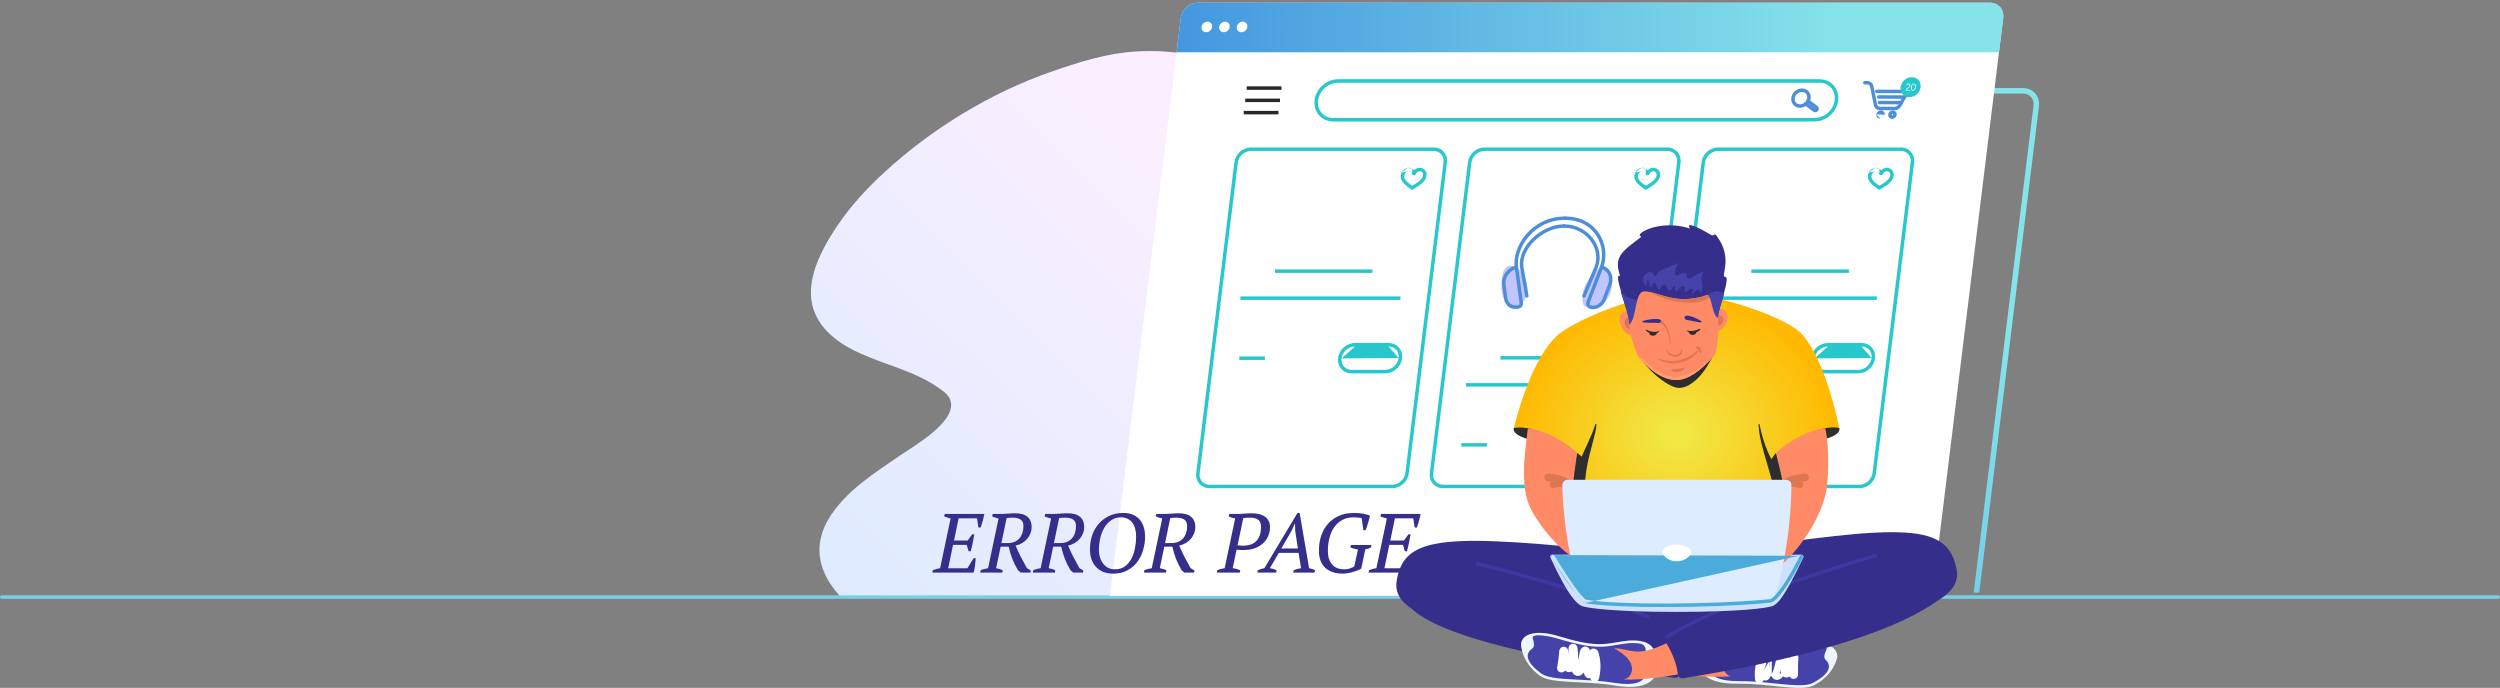 <svg viewBox="0 0 1432 394" fill="none" xmlns="http://www.w3.org/2000/svg">
    <rect x="0" y="0" width="1432" height="394" fill="#808080" stroke="none"/>
    <path
        d="M871.873 159.152C841.992 136.036 804.714 137.155 769.036 138.133C755.212 138.512 740.859 139.88 727.095 137.933C722.066 137.222 716.822 137.163 712.965 133.472C706.625 127.402 711.386 115.258 713.15 108.355C717.773 90.258 723.025 70.731 713.942 53.184C702.607 31.293 672.591 28.249 650.661 29.492C634.162 30.426 617.933 35.614 602.435 40.987C567.245 53.184 533.686 73.736 506.307 98.931C496.481 107.973 487.317 117.908 479.839 128.98C465.953 149.534 454.574 174.709 477.956 193.639C484.166 198.666 491.294 201.959 498.637 204.912C511.902 210.243 525.964 213.915 537.79 222.275C540.593 224.258 543.564 226.246 544.523 229.799C547.767 241.817 523.2 255.598 515.457 260.952C501.33 270.724 486.364 279.989 476.507 294.284C462.039 315.264 472.553 332.328 481.862 342.255H779.953C803.903 328.183 827.174 309.056 846.2 290.341C858.963 277.788 871.808 263.306 880.514 247.6C896.971 217.91 901.473 182.048 871.873 159.152Z"
        fill="url(#paint0_linear)"/>
    <path fill-rule="evenodd" clip-rule="evenodd"
          d="M-8.74228e-08 342C-3.91405e-08 341.448 0.448 341 1 341L1431 341C1431.55 341 1432 341.448 1432 342C1432 342.552 1431.55 343 1431 343L1 343C0.448 343 -1.35705e-07 342.552 -8.74228e-08 342Z"
          fill="#76D1E8"/>
    <g clip-path="url(#clip0)">
        <path
            d="M1165.74 53.476C1164 51.513 1161.52 50.431 1158.76 50.431H704.998C699.452 50.431 694.387 54.936 693.708 60.474L659.447 339.449H662.622L696.837 60.858C697.33 56.846 700.992 53.582 704.998 53.582H1158.76C1160.6 53.582 1162.24 54.287 1163.37 55.565C1164.52 56.859 1165.02 58.603 1164.79 60.474L1130.53 339.449H1133.71L1167.92 60.858C1168.26 58.077 1167.49 55.456 1165.74 53.476Z"
            fill="url(#paint1_linear)"/>
        <path
            d="M1106.78 341.326H635.695L676.359 10.236C676.945 5.452 681.303 1.576 686.083 1.576H1139.84C1144.63 1.576 1148.03 5.452 1147.44 10.236L1106.78 341.326Z"
            fill="white"/>
        <path
            d="M917.662 153.478C921.665 153.521 923.324 158.622 923.36 161.843C923.407 165.696 922.238 169.652 919.639 172.495C917.043 175.342 912.921 176.891 909.19 175.934C908.498 175.755 907.803 175.481 907.326 174.951C906.756 174.316 906.594 173.425 906.515 172.578C906.147 168.695 907.084 164.703 909.144 161.389C910.73 158.837 914.252 153.442 917.662 153.478ZM859.961 164.034C859.908 167.934 861.162 171.84 863.48 174.974C863.987 175.659 864.586 176.338 865.4 176.59C866.082 176.798 866.821 176.676 867.506 176.47C871.198 175.368 873.929 171.912 874.684 168.139C875.442 164.362 874.403 160.37 872.376 157.093C870.681 154.352 866.632 150.837 863.179 152.862C860.239 154.594 860 161.032 859.961 164.034Z"
            fill="#C2C5FF"/>
        <path
            d="M1139.84 1.576H686.084C681.3 1.576 676.946 5.452 676.36 10.236L673.939 29.941H1145.03L1147.45 10.236C1148.03 5.452 1144.63 1.576 1139.84 1.576ZM690.898 18.471C689.226 18.471 688.037 17.117 688.242 15.446C688.448 13.774 689.967 12.42 691.639 12.42C693.311 12.42 694.5 13.774 694.295 15.446C694.093 17.114 692.57 18.471 690.898 18.471ZM700.986 18.471C699.314 18.471 698.125 17.117 698.331 15.446C698.536 13.774 700.056 12.42 701.728 12.42C703.4 12.42 704.588 13.774 704.383 15.446C704.181 17.114 702.658 18.471 700.986 18.471ZM711.074 18.471C709.402 18.471 708.214 17.117 708.419 15.446C708.624 13.774 710.144 12.42 711.816 12.42C713.488 12.42 714.676 13.774 714.471 15.446C714.269 17.114 712.746 18.471 711.074 18.471Z"
            fill="url(#paint2_linear)"/>
        <path fill-rule="evenodd" clip-rule="evenodd"
              d="M707.049 92.9C707.623 88.23 711.845 84.465 716.53 84.465H821.197C825.98 84.465 829.407 88.381 828.821 93.144L806.953 271.216C806.379 275.886 802.157 279.652 797.471 279.652H692.805C688.021 279.652 684.595 275.735 685.18 270.973C685.18 270.973 685.18 270.973 685.18 270.973L707.049 92.9ZM709.034 93.144C709.034 93.144 709.034 93.144 709.034 93.144L687.165 271.216C686.725 274.802 689.238 277.652 692.805 277.652H797.471C801.135 277.652 804.515 274.651 804.968 270.972L826.836 92.9C827.277 89.314 824.763 86.465 821.197 86.465H716.53C712.866 86.465 709.486 89.466 709.034 93.144Z"
              fill="#27C8CC"/>
        <path fill-rule="evenodd" clip-rule="evenodd" d="M786.158 156.318H730.33V154.318H786.158V156.318Z"
              fill="#27C8CC"/>
        <path fill-rule="evenodd" clip-rule="evenodd" d="M802.173 171.786H710.515V169.786H802.173V171.786Z"
              fill="#27C8CC"/>
        <path fill-rule="evenodd" clip-rule="evenodd" d="M724.533 206.173H709.862V204.173H724.533V206.173Z"
              fill="#27C8CC"/>
        <path fill-rule="evenodd" clip-rule="evenodd"
              d="M768.444 205.295C768.906 201.54 772.356 198.474 776.096 198.474ZM766.459 205.051C767.043 200.306 771.334 196.474 776.096 196.474H795.369C800.228 196.474 803.711 200.453 803.115 205.295L803.115 205.295C802.531 210.04 798.241 213.872 793.478 213.872H774.206C769.346 213.872 765.863 209.893 766.459 205.051L766.459 205.051ZM776.096 198.474H795.369ZM795.369 198.474C799.011 198.474 801.581 201.386 801.13 205.051ZM801.13 205.051C800.668 208.806 797.218 211.872 793.478 211.872H774.206C770.563 211.872 767.993 208.96 768.444 205.295"
              fill="#27C8CC"/>
        <path fill-rule="evenodd" clip-rule="evenodd"
              d="M813.896 96.155C815.442 96.425 816.729 97.621 817.011 98.995C817.41 100.937 816.763 102.618 815.387 104.131C814.053 105.599 811.981 106.974 809.364 108.422C808.881 108.689 808.272 108.514 808.005 108.031C807.738 107.548 807.913 106.939 808.396 106.672C810.984 105.24 812.807 103.995 813.907 102.786C814.966 101.621 815.292 100.566 815.052 99.397L815.052 99.396C814.953 98.914 814.378 98.27 813.551 98.125C812.853 98.003 811.778 98.23 810.732 99.888C810.438 100.355 809.82 100.495 809.353 100.2C808.886 99.906 808.746 99.288 809.041 98.821C810.415 96.642 812.223 95.862 813.896 96.155Z"
              fill="#27C8CC"/>
        <path fill-rule="evenodd" clip-rule="evenodd"
              d="M806.757 98.126C805.828 98.282 804.963 99.001 804.69 99.607L804.69 99.607C804.397 100.256 804.303 100.816 804.347 101.322C804.391 101.828 804.579 102.347 804.95 102.905C805.715 104.058 807.186 105.275 809.42 106.705C809.885 107.003 810.02 107.621 809.722 108.087C809.425 108.552 808.806 108.687 808.341 108.389C806.078 106.94 804.296 105.536 803.284 104.011C802.765 103.231 802.433 102.396 802.355 101.495C802.276 100.593 802.458 99.691 802.867 98.784M806.757 98.126C807.186 98.054 807.578 98.111 807.918 98.312ZM807.918 98.312C808.258 98.512 808.646 98.915 808.954 99.714ZM808.934 96.588C809.746 97.068 810.388 97.876 810.82 98.995C811.019 99.51 810.762 100.089 810.247 100.288C809.731 100.486 809.153 100.23 808.954 99.714M808.934 96.588C808.12 96.109 807.235 96.018 806.426 96.154ZM806.426 96.154C804.88 96.413 803.431 97.533 802.867 98.784Z"
              fill="#27C8CC"/>
        <path fill-rule="evenodd" clip-rule="evenodd"
              d="M840.848 92.9C841.422 88.23 845.643 84.465 850.329 84.465H954.996C959.779 84.465 963.205 88.381 962.62 93.144L940.752 271.216C940.177 275.886 935.956 279.652 931.27 279.652H826.603C821.82 279.652 818.394 275.735 818.979 270.973C818.979 270.973 818.979 270.973 818.979 270.973L840.848 92.9ZM842.833 93.144C842.833 93.144 842.833 93.144 842.833 93.144L820.964 271.216C820.523 274.802 823.037 277.652 826.603 277.652H931.27C934.934 277.652 938.314 274.651 938.766 270.972L960.635 92.9C961.076 89.314 958.562 86.465 954.996 86.465H850.329C846.665 86.465 843.285 89.466 842.833 93.144Z"
              fill="#27C8CC"/>
        <path fill-rule="evenodd" clip-rule="evenodd" d="M915.288 205.971H859.457V203.971H915.288V205.971Z"
              fill="#27C8CC"/>
        <path fill-rule="evenodd" clip-rule="evenodd" d="M931.304 221.439H839.646V219.439H931.304V221.439Z"
              fill="#27C8CC"/>
        <path fill-rule="evenodd" clip-rule="evenodd" d="M851.71 255.825H837.039V253.825H851.71V255.825Z"
              fill="#27C8CC"/>
        <path fill-rule="evenodd" clip-rule="evenodd"
              d="M895.622 254.947C896.084 251.192 899.534 248.126 903.274 248.126ZM893.637 254.703C894.221 249.958 898.511 246.126 903.274 246.126H922.546C927.406 246.126 930.889 250.106 930.293 254.947C929.712 259.693 925.421 263.525 920.656 263.525H901.383C896.524 263.525 893.041 259.545 893.637 254.703L893.637 254.703ZM903.274 248.126H922.546ZM922.546 248.126C926.189 248.126 928.759 251.038 928.308 254.703ZM895.622 254.948C895.171 258.613 897.741 261.525 901.383 261.525H920.656C924.399 261.525 927.849 258.458 928.308 254.704L928.308 254.703"
              fill="#27C8CC"/>
        <path fill-rule="evenodd" clip-rule="evenodd"
              d="M947.695 96.155C949.24 96.425 950.528 97.62 950.81 98.994C951.209 100.937 950.562 102.618 949.186 104.131C947.851 105.599 945.78 106.974 943.163 108.422C942.68 108.689 942.071 108.514 941.804 108.031C941.537 107.548 941.712 106.939 942.195 106.672C944.783 105.24 946.606 103.995 947.706 102.786C948.765 101.621 949.091 100.566 948.851 99.397L948.851 99.396C948.752 98.914 948.177 98.27 947.35 98.125C946.652 98.003 945.577 98.23 944.531 99.888C944.236 100.355 943.619 100.495 943.152 100.2C942.685 99.906 942.545 99.288 942.84 98.821C944.214 96.642 946.021 95.862 947.695 96.155Z"
              fill="#27C8CC"/>
        <path fill-rule="evenodd" clip-rule="evenodd"
              d="M940.556 98.126C939.627 98.282 938.762 99.001 938.489 99.607L938.489 99.607C938.196 100.256 938.102 100.816 938.146 101.322C938.19 101.828 938.378 102.347 938.749 102.905C939.514 104.058 940.985 105.275 943.219 106.705C943.684 107.003 943.819 107.621 943.521 108.087C943.223 108.552 942.605 108.687 942.14 108.389C939.877 106.94 938.095 105.536 937.083 104.011C936.564 103.231 936.232 102.396 936.154 101.495C936.075 100.593 936.257 99.691 936.666 98.784M940.556 98.126C940.984 98.054 941.376 98.111 941.715 98.311ZM941.715 98.311C942.055 98.512 942.442 98.915 942.749 99.714ZM942.731 96.589C943.544 97.068 944.185 97.876 944.616 98.995C944.814 99.511 944.557 100.089 944.042 100.288C943.526 100.486 942.947 100.229 942.749 99.714M942.731 96.589C941.918 96.109 941.033 96.018 940.225 96.154ZM940.225 96.154C938.679 96.413 937.23 97.533 936.666 98.784Z"
              fill="#27C8CC"/>
        <path fill-rule="evenodd" clip-rule="evenodd"
              d="M895.413 124.987C895.413 124.435 895.861 123.987 896.413 123.987C906.072 123.987 912.704 128.38 916.331 134.291C919.931 140.158 920.546 147.482 918.295 153.343C918.096 153.859 917.518 154.116 917.002 153.918C916.487 153.72 916.23 153.141 916.428 152.626C918.45 147.361 917.91 140.687 914.626 135.337C911.37 130.031 905.391 125.987 896.413 125.987C895.861 125.987 895.413 125.54 895.413 124.987Z"
              fill="#4E8DD8"/>
        <path fill-rule="evenodd" clip-rule="evenodd"
              d="M913.361 152.614C917.324 142.272 908.289 130.38 895.872 130.472C895.319 130.476 894.868 130.032 894.864 129.48C894.86 128.927 895.305 128.476 895.857 128.472C909.411 128.372 919.801 141.434 915.223 153.346C915.219 153.356 915.215 153.366 915.21 153.376L908.241 169.891C908.026 170.399 907.44 170.638 906.931 170.423C906.422 170.208 906.184 169.622 906.398 169.113L913.361 152.614Z"
              fill="#4E8DD8"/>
        <path fill-rule="evenodd" clip-rule="evenodd"
              d="M877.817 136.335C882.644 131.711 889.316 128.473 895.863 128.473C896.416 128.473 896.863 128.92 896.863 129.473C896.863 130.025 896.416 130.473 895.863 130.473C889.941 130.473 883.743 133.428 879.201 137.779C874.651 142.137 871.948 147.709 872.649 152.833L875.556 169.329C875.652 169.873 875.289 170.391 874.745 170.487C874.201 170.583 873.682 170.22 873.586 169.676L870.676 153.161C870.674 153.149 870.672 153.137 870.67 153.125C869.84 147.125 873.003 140.947 877.817 136.335Z"
              fill="#4E8DD8"/>
        <path fill-rule="evenodd" clip-rule="evenodd"
              d="M916.427 152.631C916.61 152.152 917.125 151.889 917.62 152.022C922.548 153.342 924.874 158.526 922.997 163.44C922.997 163.44 922.997 163.44 922.997 163.44L919.729 171.997C918.347 175.609 914.377 177.85 910.746 176.876C908.897 176.383 908.09 174.445 908.752 172.719C908.753 172.719 908.752 172.719 908.752 172.719L916.427 152.631ZM917.951 154.245L910.62 173.435C910.329 174.192 910.701 174.794 911.262 174.944L911.263 174.944C913.803 175.625 916.805 174.04 917.86 171.283M917.86 171.283L921.128 162.727C922.513 159.102 921.031 155.554 917.951 154.245"
              fill="#4E8DD8"/>
        <path fill-rule="evenodd" clip-rule="evenodd"
              d="M874.175 134.162C879.161 128.359 886.77 123.987 896.413 123.987C896.965 123.987 897.413 124.435 897.413 124.987C897.413 125.54 896.965 125.987 896.413 125.987C887.419 125.987 880.343 130.052 875.691 135.466C871.014 140.909 868.855 147.63 869.579 152.847C869.655 153.394 869.273 153.899 868.726 153.975C868.178 154.051 867.673 153.669 867.598 153.122C866.778 147.214 869.213 139.936 874.175 134.162Z"
              fill="#4E8DD8"/>
        <path fill-rule="evenodd" clip-rule="evenodd"
              d="M869.145 152.16C869.381 152.319 869.538 152.571 869.576 152.853L872.397 173.512C872.397 173.513 872.397 173.513 872.397 173.514C872.602 174.99 871.553 176.38 870.148 176.735L870.147 176.735C866.013 177.773 862.075 175.353 861.503 171.205L860.413 163.219C859.736 158.244 863.32 153.281 868.341 152.018C868.617 151.949 868.91 152.001 869.145 152.16ZM862.395 162.949C862.395 162.95 862.395 162.949 862.395 162.949L863.484 170.932C863.484 170.932 863.484 170.931 863.484 170.932C863.878 173.787 866.568 175.571 869.658 174.796C870.166 174.667 870.468 174.164 870.416 173.788L870.415 173.785L867.756 154.307C864.23 155.72 861.914 159.414 862.395 162.949Z"
              fill="#4E8DD8"/>
        <path fill-rule="evenodd" clip-rule="evenodd"
              d="M974.646 92.9C975.22 88.23 979.442 84.465 984.127 84.465H1088.79C1093.58 84.465 1097 88.381 1096.42 93.144L1074.55 271.216C1073.98 275.886 1069.75 279.652 1065.07 279.652H960.402C955.617 279.652 952.196 275.734 952.777 270.973L974.646 92.9ZM976.631 93.144C976.631 93.144 976.631 93.144 976.631 93.144L954.763 271.216C954.763 271.216 954.763 271.216 954.763 271.216C954.325 274.803 956.836 277.652 960.402 277.652H1065.07C1068.73 277.652 1072.11 274.651 1072.56 270.973C1072.56 270.973 1072.56 270.973 1072.56 270.973L1094.43 92.9C1094.87 89.314 1092.36 86.465 1088.79 86.465H984.127C980.463 86.465 977.083 89.466 976.631 93.144Z"
              fill="#27C8CC"/>
        <path fill-rule="evenodd" clip-rule="evenodd" d="M1059.02 156.318H1003.19V154.318H1059.02V156.318Z"
              fill="#27C8CC"/>
        <path fill-rule="evenodd" clip-rule="evenodd" d="M1075.03 171.787H983.375V169.787H1075.03V171.787Z"
              fill="#27C8CC"/>
        <path fill-rule="evenodd" clip-rule="evenodd" d="M995.44 206.173H980.77V204.173H995.44V206.173Z"
              fill="#27C8CC"/>
        <path fill-rule="evenodd" clip-rule="evenodd"
              d="M1039.36 205.295C1039.82 201.54 1043.27 198.474 1047.01 198.474ZM1037.37 205.051C1037.95 200.306 1042.24 196.474 1047.01 196.474H1066.28C1071.14 196.474 1074.62 200.453 1074.03 205.295L1074.03 205.295C1073.44 210.04 1069.15 213.872 1064.39 213.872H1045.12C1040.26 213.872 1036.77 209.893 1037.37 205.051L1037.37 205.051ZM1047.01 198.474H1066.28ZM1066.28 198.474C1069.92 198.474 1072.49 201.386 1072.04 205.051ZM1072.04 205.051C1071.58 208.806 1068.13 211.872 1064.39 211.872H1045.12C1041.47 211.872 1038.9 208.96 1039.36 205.295"
              fill="#27C8CC"/>
        <path fill-rule="evenodd" clip-rule="evenodd"
              d="M1081.49 96.155C1083.04 96.425 1084.33 97.62 1084.61 98.994C1085.01 100.937 1084.36 102.618 1082.98 104.131C1081.65 105.599 1079.58 106.974 1076.96 108.422C1076.48 108.689 1075.87 108.514 1075.6 108.031C1075.33 107.548 1075.51 106.939 1075.99 106.672C1078.58 105.24 1080.4 103.995 1081.5 102.786C1082.56 101.621 1082.89 100.566 1082.65 99.397L1082.65 99.396C1082.55 98.914 1081.97 98.27 1081.15 98.125C1080.45 98.003 1079.37 98.23 1078.33 99.888C1078.03 100.355 1077.42 100.495 1076.95 100.2C1076.48 99.906 1076.34 99.288 1076.64 98.821C1078.01 96.642 1079.82 95.862 1081.49 96.155Z"
              fill="#27C8CC"/>
        <path fill-rule="evenodd" clip-rule="evenodd"
              d="M1074.35 98.126C1073.42 98.282 1072.56 99.001 1072.29 99.607L1072.29 99.607C1071.99 100.256 1071.9 100.816 1071.94 101.322C1071.99 101.828 1072.18 102.347 1072.55 102.905C1073.31 104.058 1074.78 105.275 1077.02 106.705C1077.48 107.003 1077.62 107.621 1077.32 108.087C1077.02 108.552 1076.4 108.687 1075.94 108.389C1073.68 106.94 1071.89 105.536 1070.88 104.011C1070.36 103.231 1070.03 102.396 1069.95 101.495C1069.87 100.593 1070.05 99.691 1070.46 98.784M1074.35 98.126C1074.78 98.054 1075.18 98.111 1075.51 98.312ZM1075.51 98.312C1075.86 98.512 1076.24 98.915 1076.55 99.714ZM1076.53 96.588C1077.34 97.068 1077.98 97.876 1078.42 98.995C1078.62 99.51 1078.36 100.089 1077.84 100.288C1077.33 100.486 1076.75 100.23 1076.55 99.714M1076.53 96.588C1075.72 96.109 1074.83 96.018 1074.02 96.154ZM1074.02 96.154C1072.48 96.413 1071.03 97.533 1070.46 98.784Z"
              fill="#27C8CC"/>
        <path fill-rule="evenodd" clip-rule="evenodd"
              d="M1075.02 55.523C1075.02 54.971 1075.47 54.526 1076.03 54.528L1090.88 54.601C1091.43 54.604 1091.88 55.054 1091.87 55.606C1091.87 56.158 1091.42 56.604 1090.87 56.601L1076.02 56.528C1075.46 56.526 1075.02 56.076 1075.02 55.523Z"
              fill="#4E8DD8"/>
        <path fill-rule="evenodd" clip-rule="evenodd"
              d="M1075.56 58.724C1075.56 58.172 1076.01 57.727 1076.56 57.73L1089.09 57.792C1089.64 57.795 1090.09 58.245 1090.08 58.797C1090.08 59.35 1089.63 59.795 1089.08 59.792L1076.55 59.73C1076 59.727 1075.55 59.277 1075.56 58.724Z"
              fill="#4E8DD8"/>
        <path fill-rule="evenodd" clip-rule="evenodd"
              d="M1067.17 47.374C1067.17 46.822 1067.62 46.376 1068.18 46.379L1069.57 46.386C1071.31 46.395 1072.77 47.54 1073.12 49.249L1075.27 59.861C1075.27 59.861 1075.27 59.861 1075.27 59.861C1075.42 60.601 1076.03 61.118 1076.87 61.122L1085.23 61.165C1086.03 61.17 1086.87 60.684 1087.32 59.891L1090.97 53.402L1075.03 53.324C1074.48 53.322 1074.03 52.872 1074.03 52.319C1074.04 51.767 1074.49 51.322 1075.04 51.324L1092.68 51.41C1093.04 51.412 1093.36 51.601 1093.54 51.908C1093.72 52.214 1093.72 52.592 1093.55 52.901L1089.06 60.871C1089.06 60.871 1089.06 60.871 1089.06 60.871C1088.28 62.257 1086.79 63.174 1085.22 63.165L1076.86 63.122C1075.12 63.113 1073.66 61.968 1073.31 60.259L1071.16 49.647C1071.01 48.907 1070.4 48.39 1069.56 48.386L1068.17 48.379C1067.61 48.376 1067.17 47.926 1067.17 47.374Z"
              fill="#4E8DD8"/>
        <path fill-rule="evenodd" clip-rule="evenodd"
              d="M1077.36 65.217C1077.09 65.215 1076.8 65.462 1076.77 65.753L1076.76 65.757C1076.75 65.876 1076.78 65.943 1076.81 65.978C1076.84 66.013 1076.9 66.053 1077.01 66.054L1077.02 66.054C1077.29 66.056 1077.58 65.808 1077.62 65.518L1077.62 65.517C1077.63 65.399 1077.59 65.33 1077.56 65.294C1077.53 65.259 1077.47 65.218 1077.36 65.217M1074.78 65.499C1074.94 64.222 1076.08 63.206 1077.38 63.217L1077.38 63.217C1078.77 63.229 1079.77 64.403 1079.6 65.769M1074.78 65.499C1074.6 66.871 1075.61 68.047 1077 68.054Z"
              fill="#4E8DD8"/>
        <path fill-rule="evenodd" clip-rule="evenodd"
              d="M1084.17 65.254C1083.9 65.252 1083.61 65.499 1083.57 65.79L1083.57 65.794C1083.55 65.914 1083.59 65.981 1083.62 66.014C1083.65 66.047 1083.7 66.09 1083.82 66.091C1084.09 66.093 1084.38 65.845 1084.42 65.555L1084.42 65.551C1084.44 65.43 1084.4 65.364 1084.37 65.331C1084.34 65.297 1084.28 65.255 1084.17 65.254ZM1081.58 65.536C1081.75 64.259 1082.88 63.243 1084.18 63.254C1085.57 63.266 1086.58 64.433 1086.4 65.808C1086.24 67.086 1085.1 68.102 1083.8 68.091C1082.42 68.079 1081.41 66.912 1081.58 65.536Z"
              fill="#4E8DD8"/>
        <path
            d="M1098.07 53.857C1100.52 51.552 1100.86 47.926 1098.82 45.758C1096.78 43.59 1093.14 43.7 1090.69 46.005C1088.24 48.309 1087.9 51.935 1089.94 54.104C1091.98 56.272 1095.62 56.161 1098.07 53.857Z"
            fill="#27C8CC"/>
        <path
            d="M1091.56 51.632C1091.58 51.464 1091.64 51.308 1091.74 51.162C1091.84 51.02 1091.95 50.891 1092.08 50.778C1092.21 50.666 1092.39 50.527 1092.61 50.361C1092.74 50.262 1092.82 50.209 1092.82 50.202C1093.1 49.994 1093.32 49.785 1093.49 49.583C1093.65 49.382 1093.75 49.147 1093.78 48.882C1093.81 48.696 1093.76 48.547 1093.65 48.435C1093.54 48.322 1093.39 48.263 1093.18 48.263C1093 48.263 1092.82 48.309 1092.65 48.402C1092.48 48.494 1092.32 48.63 1092.16 48.812L1091.88 48.541C1092.06 48.329 1092.27 48.167 1092.52 48.047C1092.75 47.928 1093 47.872 1093.24 47.872C1093.58 47.875 1093.84 47.965 1094.02 48.15C1094.2 48.332 1094.27 48.58 1094.23 48.885C1094.19 49.209 1094.06 49.494 1093.84 49.749C1093.63 50.001 1093.34 50.262 1092.98 50.533C1092.89 50.603 1092.85 50.636 1092.85 50.629C1092.59 50.825 1092.39 50.984 1092.26 51.109C1092.13 51.235 1092.05 51.361 1092.04 51.49L1093.95 51.5L1093.9 51.891L1091.54 51.877L1091.56 51.632Z"
            fill="white"/>
        <path
            d="M1095.06 51.725C1094.87 51.546 1094.73 51.301 1094.65 50.986C1094.56 50.672 1094.55 50.321 1094.6 49.927C1094.65 49.537 1094.75 49.182 1094.92 48.871C1095.08 48.56 1095.28 48.315 1095.51 48.143C1095.75 47.968 1095.99 47.882 1096.25 47.885C1096.51 47.885 1096.73 47.974 1096.92 48.15C1097.12 48.325 1097.25 48.57 1097.34 48.885C1097.42 49.199 1097.43 49.55 1097.39 49.944C1097.34 50.334 1097.23 50.689 1097.07 51C1096.91 51.311 1096.71 51.556 1096.47 51.731C1096.24 51.907 1095.99 51.993 1095.74 51.993C1095.48 51.993 1095.25 51.903 1095.06 51.725ZM1096.3 51.407C1096.45 51.268 1096.59 51.069 1096.71 50.814C1096.82 50.559 1096.9 50.268 1096.94 49.941C1096.98 49.613 1096.98 49.325 1096.93 49.07C1096.88 48.815 1096.79 48.62 1096.67 48.477C1096.54 48.335 1096.39 48.266 1096.21 48.266C1096.02 48.266 1095.85 48.335 1095.69 48.474C1095.52 48.613 1095.39 48.808 1095.28 49.063C1095.16 49.315 1095.08 49.606 1095.04 49.934C1095 50.261 1095 50.553 1095.05 50.808C1095.1 51.063 1095.19 51.261 1095.32 51.404C1095.44 51.546 1095.6 51.615 1095.78 51.615C1095.96 51.615 1096.13 51.546 1096.3 51.407Z"
            fill="white"/>
        <path fill-rule="evenodd" clip-rule="evenodd"
              d="M766.474 47.378C760.85 47.378 755.685 51.967 754.992 57.609L754.992 57.609C754.309 63.154 758.217 67.596 763.746 67.596H1039.42C1045.04 67.596 1050.21 63.003 1050.9 57.365C1051.58 51.819 1047.68 47.378 1042.15 47.378H766.474ZM753.006 57.365C753.822 50.732 759.828 45.378 766.474 45.378H1042.15C1048.89 45.378 1053.71 50.887 1052.89 57.609C1052.07 64.238 1046.06 69.596 1039.42 69.596H763.746C756.999 69.596 752.179 64.087 753.006 57.365Z"
              fill="#27C8CC"/>
        <path fill-rule="evenodd" clip-rule="evenodd"
              d="M1029.34 53.811C1027.71 55.345 1027.63 57.593 1028.79 58.831C1029.96 60.069 1032.21 60.124 1033.84 58.59C1035.47 57.056 1035.55 54.808 1034.39 53.57C1033.22 52.332 1030.97 52.276 1029.34 53.811ZM1027.34 60.201C1025.26 57.995 1025.71 54.482 1027.97 52.354C1030.24 50.226 1033.77 49.994 1035.85 52.2C1037.92 54.406 1037.47 57.919 1035.21 60.047C1032.95 62.175 1029.41 62.407 1027.34 60.201Z"
              fill="#4E8DD8"/>
        <path fill-rule="evenodd" clip-rule="evenodd"
              d="M1034.81 57.253C1035.14 56.812 1035.77 56.724 1036.21 57.056L1041.11 60.748C1042.07 61.446 1042.03 62.717 1041.41 63.51L1041.41 63.513C1040.79 64.294 1039.59 64.638 1038.66 63.971L1038.65 63.962L1033.72 60.288C1033.28 59.958 1033.19 59.332 1033.52 58.889C1033.85 58.446 1034.48 58.355 1034.92 58.685L1039.79 62.314C1039.8 62.308 1039.81 62.298 1039.83 62.283L1035.01 58.653C1034.57 58.321 1034.48 57.694 1034.81 57.253ZM1039.93 62.362C1039.93 62.361 1039.93 62.361 1039.93 62.36L1039.93 62.362Z"
              fill="#4E8DD8"/>
        <path fill-rule="evenodd" clip-rule="evenodd" d="M734.031 51.46H714.109V49.46H734.031V51.46Z" fill="#282828"/>
        <path fill-rule="evenodd" clip-rule="evenodd" d="M733.171 58.484H713.246V56.484H733.171V58.484Z"
              fill="#282828"/>
        <path fill-rule="evenodd" clip-rule="evenodd" d="M732.306 65.512H712.385V63.512H732.306V65.512Z"
              fill="#282828"/>
        <path
            d="M976.442 368.336C978.84 364.443 984.64 362.6 995.331 366.002C1005.53 369.25 1009.52 371.749 1031.91 368.528C1044.94 366.651 1052.45 370.23 1052.42 375.963C1052.42 376.883 1050.58 386.453 1039.14 392.49C1031.72 396.409 1013.74 391.438 995.96 391.653C961.193 392.07 976.442 368.336 976.442 368.336Z"
            fill="#EEF6FF"/>
        <path
            d="M1031.6 392.49C1034.67 392.407 1036.91 391.977 1038.44 391.166C1049.71 385.214 1048.43 380.507 1045.87 378.114C1043.32 375.721 1047.05 372.043 1046.25 370.944C1045.67 370.146 1043.05 369.385 1037.49 369.531C1035.8 369.574 1034 369.736 1032.12 370.004C1025.91 370.898 1020.88 371.384 1016.73 371.494C1007.91 371.725 1003.43 370.242 997.751 368.362C996.838 368.061 995.887 367.747 994.878 367.422C991.09 366.217 987.782 365.641 985.048 365.714C978.856 365.876 981.849 374.585 979.81 382.315C978.509 387.25 985.18 390.282 995.944 390.153C1003.12 390.067 1010.38 390.822 1016.79 391.484C1022.29 392.06 1027.49 392.599 1031.6 392.49C1031.6 392.49 1031.6 392.49 1031.6 392.49Z"
            fill="#4543AA"/>
        <path
            d="M951.194 359.227C961.435 365.711 986.402 370.19 998.861 371.166C1001.17 371.349 988.71 373.076 987.445 380.547C986.515 386.046 991.286 387.462 991.286 387.462C979.648 388.042 944.063 387.462 934.554 377.843C924.661 367.836 940.954 352.742 951.194 359.227Z"
            fill="#FF8A66"/>
        <path fill-rule="evenodd" clip-rule="evenodd"
              d="M1023.16 371.647C1024.44 371.953 1025.28 373.186 1025.09 374.487C1024.91 375.713 1024.78 376.952 1024.72 378.194C1024.86 377.592 1024.98 376.968 1025.05 376.331C1025.2 374.954 1026.43 373.954 1027.81 374.081C1029.19 374.208 1030.21 375.416 1030.11 376.798C1029.88 379.945 1029.81 383.107 1029.92 386.248C1029.97 387.65 1028.87 388.827 1027.47 388.876C1026.44 388.912 1025.53 388.328 1025.1 387.46C1024.79 387.681 1024.29 387.963 1023.63 388.048L1023.61 388.051C1022.65 388.169 1021.84 387.831 1021.27 387.364C1021.01 387.742 1020.69 388.145 1020.28 388.491C1019.7 388.996 1018.53 389.714 1017.05 389.324C1016.01 389.053 1015.37 388.363 1015.02 387.893C1014.79 387.584 1014.61 387.261 1014.47 386.961C1014.16 387.562 1013.81 388.141 1013.43 388.691C1012.86 389.518 1011.86 389.93 1010.87 389.743C1010.64 389.7 1010.43 389.628 1010.23 389.531C1009.94 390.492 1009.1 391.232 1008.04 391.335C1006.64 391.47 1005.4 390.448 1005.26 389.051C1004.78 384.083 1005.66 378.794 1007.74 374.465L1007.75 374.463L1007.75 374.463C1007.83 374.293 1008.02 373.899 1008.34 373.531C1008.61 373.226 1009.52 372.304 1010.97 372.546L1010.55 375.052L1010.97 372.545C1010.97 372.545 1010.97 372.545 1010.97 372.546M1014.26 386.462C1014.26 386.462 1014.26 386.461 1014.26 386.46L1014.83 386.243C1014.83 386.244 1014.83 386.245 1014.83 386.247L1014.26 386.464C1014.26 386.463 1014.26 386.463 1014.26 386.462ZM1014.91 376.078L1015.35 374.612L1017.85 375.053C1017.8 375.338 1017.75 375.628 1017.7 375.922C1017.7 375.922 1017.7 375.923 1017.7 375.923C1017.11 379.24 1016.37 383.004 1014.83 386.243L1016.64 385.555L1014.83 386.247M1014.91 376.078L1013.57 376.153C1013.54 375.859 1013.49 375.565 1013.44 375.273L1013.44 375.273L1013.44 375.267C1013.4 375.052 1013.31 374.64 1013.11 374.217C1013.11 374.211 1013.1 374.205 1013.1 374.199C1013.07 374.124 1013.01 374.009 1012.92 373.871C1012.89 373.969 1012.87 374.069 1012.85 374.171C1012.78 374.591 1012.7 375.007 1012.63 375.419C1012.63 375.42 1012.63 375.421 1012.63 375.423C1012.05 378.597 1011.42 381.496 1010.35 383.836M1013.57 376.155C1013.57 376.154 1013.57 376.153 1013.57 376.153L1013.47 376.158C1013.4 376.046 1013.38 375.967 1013.37 375.948C1013.37 375.938 1013.36 375.933 1013.36 375.933C1013.36 375.933 1013.38 376.006 1013.39 376.164C1013.44 377.1 1013.43 377.945 1013.41 378.873C1013.4 379.514 1013.39 380.196 1013.4 380.975C1013.41 381.769 1013.45 382.616 1013.55 383.48M1014.91 376.079L1015.93 376.022L1014.91 376.078L1014.91 376.079ZM1013.57 376.155L1014.91 376.079ZM1012.34 376.635C1012.34 376.636 1012.34 376.642 1012.33 376.654C1012.34 376.641 1012.34 376.635 1012.34 376.635ZM1008.43 376.17C1008.43 376.17 1008.44 376.175 1008.44 376.187C1008.44 376.176 1008.43 376.171 1008.43 376.17ZM1019.68 383.595C1019.68 383.594 1019.68 383.594 1019.68 383.593L1022.22 383.42L1019.68 383.597C1019.68 383.596 1019.68 383.596 1019.68 383.595ZM1019.68 383.595C1019.73 384.225 1019.86 385.081 1020.18 385.855C1020.21 385.926 1020.24 386.002 1020.28 386.083L1019.39 385.578M1023.16 371.647C1021.88 371.341 1020.58 372.063 1020.16 373.31ZM1020.16 373.31C1019.61 374.966 1019.25 376.775 1018.94 378.379ZM1018.94 378.379C1018.86 378.773 1018.79 379.154 1018.71 379.518ZM1018.71 379.518C1018.64 379.881 1018.56 380.23 1018.48 380.566Z"
              fill="white"/>
        <path
            d="M934.252 316.705C827.235 305.278 804.059 306.317 799.99 332.981C795.918 359.644 863.737 364.4 940.05 365.261C989.524 365.821 997.593 321.852 979.439 307.31C969.589 299.422 934.252 316.705 934.252 316.705Z"
            fill="#362E8B"/>
        <path
            d="M828.738 319.091C866.555 326.767 935.043 346.356 967.215 363.947C968.413 364.602 968.841 366.121 968.162 367.31C963.55 375.37 962.358 382.411 962.063 386.002C961.951 387.392 960.706 388.405 959.322 388.24C947.217 386.787 827.9 371.288 807.509 347.426C787.322 331.176 828.738 319.091 828.738 319.091Z"
            fill="#362E8B"/>
        <path fill-rule="evenodd" clip-rule="evenodd"
              d="M845.224 322.735C845.352 322.198 845.891 321.866 846.428 321.994C876.127 329.065 915.078 340.459 944.176 352.218C944.688 352.425 944.935 353.008 944.728 353.52C944.521 354.032 943.938 354.28 943.426 354.073C914.452 342.363 875.604 330.997 845.965 323.94C845.428 323.812 845.096 323.273 845.224 322.735Z"
              fill="#3E36A3"/>
        <path
            d="M947.512 372.536C945.731 368.326 940.275 365.628 929.193 367.379C918.622 369.047 914.294 370.917 892.658 364.353C880.053 360.53 872.094 362.933 871.256 368.604C871.121 369.514 871.491 379.249 881.891 386.949C888.635 391.94 907.153 389.742 924.7 392.639C959.001 398.299 947.512 372.536 947.512 372.536Z"
            fill="#EEF6FF"/>
        <path
            d="M889.337 388.088C886.314 387.545 884.169 386.78 882.778 385.748C872.534 378.164 874.514 373.705 877.401 371.723C880.285 369.743 877.153 365.546 878.11 364.576C878.805 363.874 881.507 363.517 886.983 364.503C888.642 364.801 890.407 365.231 892.221 365.784C898.22 367.605 903.124 368.846 907.209 369.581C915.89 371.143 920.549 370.349 926.442 369.349C927.389 369.187 928.376 369.021 929.425 368.856C933.352 368.237 936.706 368.167 939.401 368.651C945.496 369.746 941.222 377.906 942.073 385.85C942.616 390.925 935.56 392.917 924.942 391.163C917.867 389.995 910.573 389.644 904.14 389.333C898.608 389.068 893.383 388.816 889.337 388.088Z"
            fill="#4543AA"/>
        <path
            d="M973.138 357.582C939.308 379.664 936.947 372.137 925.137 371.289C922.829 371.124 934.669 375.371 934.792 382.948C934.881 388.522 929.951 389.204 929.951 389.204C951.743 390.309 994.089 379.234 994.089 379.234L973.138 357.582Z"
            fill="#FF8A66"/>
        <path fill-rule="evenodd" clip-rule="evenodd"
              d="M900.819 368.757C902.13 368.648 903.307 369.556 903.534 370.852C903.835 372.575 903.914 374.422 903.984 376.057C904.001 376.456 904.018 376.842 904.037 377.211C904.056 377.586 904.078 377.947 904.104 378.296C904.166 377.896 904.229 377.448 904.296 376.977C904.448 375.893 904.618 374.686 904.834 373.656C904.914 373.274 905.059 372.71 905.336 372.17C905.542 371.768 906.232 370.566 907.743 370.352C908.462 370.25 909.191 370.461 909.744 370.931C910.217 371.333 910.523 371.89 910.613 372.496C910.968 372.088 911.664 371.493 912.752 371.486C914.216 371.473 914.978 372.523 915.189 372.857C915.448 373.267 915.581 373.681 915.639 373.874C917.043 378.467 917.119 383.829 915.889 388.668C915.543 390.028 914.161 390.85 912.801 390.504C911.768 390.242 911.046 389.383 910.909 388.389C910.696 388.455 910.473 388.494 910.243 388.502C909.238 388.538 908.307 387.979 907.867 387.075C907.575 386.474 907.321 385.85 907.1 385.209C906.917 385.483 906.692 385.774 906.422 386.045C906.009 386.458 905.269 387.042 904.209 387.155C902.676 387.321 901.63 386.431 901.129 385.846C900.783 385.442 900.521 384.993 900.324 384.579C899.686 384.956 898.829 385.167 897.896 384.903C897.248 384.72 896.792 384.363 896.516 384.095C895.961 384.888 894.976 385.327 893.964 385.137C892.584 384.878 891.676 383.551 891.935 382.171C892.514 379.082 892.932 375.945 893.177 372.8C893.284 371.419 894.478 370.378 895.861 370.461C897.244 370.543 898.306 371.718 898.249 373.102C898.222 373.746 898.239 374.383 898.296 375.003C898.417 373.762 898.482 372.515 898.49 371.273C898.498 369.958 899.509 368.866 900.819 368.757ZM910.773 375.338C910.768 375.326 910.766 375.319 910.766 375.319C910.766 375.318 910.768 375.324 910.773 375.338ZM914.699 375.447C914.699 375.447 914.697 375.452 914.693 375.463C914.697 375.451 914.699 375.446 914.699 375.447ZM912.771 376.568L912.806 376.567C912.794 376.568 912.783 376.568 912.771 376.568Z"
              fill="white"/>
        <path
            d="M985.898 315.937C1092.32 299.846 1115.51 299.634 1120.74 326.095C1125.97 352.557 1058.43 360.508 982.226 364.702C933.967 367.356 948.303 347.095 965.308 331.875C975.157 323.06 985.898 315.937 985.898 315.937Z"
            fill="#362E8B"/>
        <path
            d="M1091.42 313.716C1053.97 323.037 986.402 345.596 955.031 364.576C953.863 365.285 953.502 366.82 954.233 367.979C959.193 375.831 960.69 382.812 961.143 386.387C961.319 387.77 962.603 388.727 963.981 388.502C976.012 386.519 1078.1 371.292 1113.86 340.859C1133.32 323.739 1091.42 313.716 1091.42 313.716Z"
            fill="#362E8B"/>
        <path fill-rule="evenodd" clip-rule="evenodd"
              d="M1075.1 318.076C1075.26 318.607 1074.95 319.16 1074.42 319.312C1036.08 330.229 982.416 349.177 955.549 365.432C955.076 365.718 954.462 365.566 954.176 365.094C953.89 364.621 954.041 364.006 954.514 363.72C981.627 347.317 1035.52 328.311 1073.87 317.388C1074.4 317.237 1074.95 317.545 1075.1 318.076Z"
              fill="#3E36A3"/>
        <path
            d="M1053.56 245.276C1054.44 248.646 1047.64 251.986 1037.51 252.714C1027.38 253.446 1025.47 242.678 1034.77 242.403C1044.08 242.131 1052.55 241.436 1053.56 245.276Z"
            fill="#2E2E2E"/>
        <path
            d="M867.111 245.276C866.23 248.646 873.024 251.986 883.155 252.714C893.283 253.446 895.2 242.678 885.893 242.403C876.587 242.131 868.117 241.436 867.111 245.276Z"
            fill="#2E2E2E"/>
        <path
            d="M1053.56 245.276C1053.56 245.276 1044.5 199.053 1028.34 188.166C1011.14 176.58 973.44 167.17 960.286 167.567C947.132 167.17 911.119 178.593 894.568 190.149C877.008 202.413 867.111 245.276 867.111 245.276C867.111 245.276 868.601 244.412 875.16 245.279C884.801 246.554 901.892 261.608 906.06 263.025C903.564 271.906 906.507 280.112 897.171 304.842C897.171 304.842 884.589 307.516 898.598 315.802C944.678 343.051 1008.35 325.474 1023.47 314.587C1036.34 305.322 1026.12 302.495 1026.12 302.495C1021.65 266.577 1017.21 259.46 1017.21 259.46C1017.21 259.46 1037.23 246.712 1045.5 245.282C1051.57 244.23 1053.56 245.276 1053.56 245.276Z"
            fill="url(#paint3_radial)"/>
        <path
            d="M981.118 203.773C976.396 214.144 968.725 222.204 961.693 222.204C954.664 222.204 939.563 208.036 939.881 203.773C940.199 199.509 981.118 203.773 981.118 203.773Z"
            fill="#2E2E2E"/>
        <path
            d="M1007.89 243.048C1009.71 252.75 1012.76 259.433 1014.61 263.025L1017.21 259.457C1023.27 265.812 1026.91 269.059 1025.53 279.291C1024.29 278.715 1016.31 289.873 1016.57 288.357C1018.23 278.953 1007.41 255.878 1007.33 243.128C1007.33 242.793 1007.83 242.717 1007.89 243.048Z"
            fill="#2E2E2E"/>
        <path
            d="M936.805 182.306C935.974 182.343 936.213 180.198 934.782 179.122C933.203 177.934 930.323 178.056 928.906 179.516C925.257 183.283 930.283 193.445 936.163 191.793C939.507 190.856 938.878 188.126 938.431 185.606C938.282 184.766 937.62 182.27 936.805 182.306Z"
            fill="#FF8A66"/>
        <path
            d="M937.372 183.317C936.783 183.195 937.481 183.37 936.693 182.463C935.826 181.46 933.796 181.04 932.525 181.692C929.25 183.377 930.263 188.789 934.677 188.789C937.19 188.789 937.677 187.246 937.862 185.624C937.922 185.078 937.948 183.436 937.372 183.317Z"
            fill="#DD7652"/>
        <path
            d="M982.25 179.593C983.724 176.084 987.104 176.687 988.653 178.53C991.415 181.814 987.859 189.556 983.313 189.676C977.284 189.841 980.883 182.86 982.25 179.593Z"
            fill="#FF8A66"/>
        <path
            d="M979.41 186.366C979.916 186.697 979.33 186.279 979.724 187.412C980.161 188.666 981.78 187.236 983.204 187.1C986.872 186.753 989.008 182.112 984.909 180.47C982.575 179.537 980.592 182.612 979.82 184.045C979.559 184.528 978.923 186.044 979.41 186.366Z"
            fill="#DD7652"/>
        <path
            d="M938.818 193.783C936.898 190.903 933.888 189.152 933.471 185.736C932.216 175.392 923.628 156.031 928.022 158.07C924.108 146.958 929.273 143.969 939.914 135.803C940.434 135.402 938.12 134.988 939.914 133.558C944.665 129.781 956.495 127.1 967.984 130.907C964.772 125.604 977.267 132.856 979.592 134.306C982.158 135.905 981.711 133.012 983.204 134.985C993.309 148.341 984.945 158.639 988.276 158.639C991.213 158.639 984.949 174.677 983.873 181.933C982.75 187.547 970.603 201.784 967.401 202.224C958.985 203.373 944.301 202.005 938.818 193.783Z"
            fill="#362E8B"/>
        <path
            d="M978.079 168.878C969.119 178.093 954.429 175.935 937.891 171.738C937.891 171.738 932.144 171.811 928.19 166.822C929.945 172.383 932.793 180.116 933.475 185.736C933.773 188.186 935.402 190.735 937.011 193.045L976.105 195.372C979.8 190.49 983.297 184.826 983.876 181.936C984.412 178.308 986.247 172.956 987.581 168.507C983.204 164.687 978.079 168.878 978.079 168.878Z"
            fill="#4543AA"/>
        <path
            d="M933.471 185.736C932.216 186.925 936.732 202.241 938.629 204.571C943.407 210.433 951.674 217.785 960.332 217.679C966.282 217.606 973.271 213.416 981.816 203.773C984.233 200.284 984.945 182.605 983.872 181.936C980.949 180.973 980.647 170.52 978.078 168.878C973.344 170.619 968.924 171.264 964.858 171.311C958.958 171.377 953.8 169.748 949.489 168.451C946.529 167.56 943.97 166.829 941.844 166.908C936.212 167.123 937.735 181.705 933.471 185.736Z"
            fill="#FF8A66"/>
        <path
            d="M960.223 215.766C951.407 216.981 941.881 205.991 939.885 204.939C938.729 204.33 938.63 204.571 938.63 204.571C943.407 210.433 951.675 217.785 960.333 217.679C966.282 217.607 973.271 213.416 981.817 203.773C974.675 211.787 966.12 214.952 960.223 215.766Z"
            fill="#FF9C72"/>
        <path
            d="M949.476 182.721C953.786 182.721 957.286 191.721 956.766 196.216C956.614 197.53 956.236 197.666 956.313 196.123C956.521 191.8 953.449 184.995 950.287 185.011C948.174 185.021 949.476 182.721 949.476 182.721Z"
            fill="#DD7652"/>
        <path
            d="M962.76 199.814C963.035 200.499 963.22 201.777 961.541 202.76C959.684 203.426 957.456 203.422 955.903 201.986C955.33 201.456 955.082 200.724 954.983 200.112C954.956 199.947 954.711 199.96 954.701 200.125C954.618 201.433 955.065 203.452 958.34 204.127C961.303 204.74 962.634 203.25 963.045 202.77C963.899 201.777 963.545 200.377 962.922 199.728C962.853 199.662 962.723 199.728 962.76 199.814Z"
            fill="#DD7652"/>
        <path
            d="M940.557 184.167C941.523 183.468 943.824 183.18 945.069 182.955C946.01 182.786 946.95 182.717 947.923 182.704C948.897 182.687 949.91 182.614 950.824 183.078C951.721 183.534 951.502 184.465 950.728 184.832C950.022 185.16 948.821 184.931 948.039 184.918C946.652 184.895 944.834 184.935 943.457 184.868C943.036 184.852 940.6 184.822 940.557 184.167Z"
            fill="#362E8B"/>
        <path
            d="M974.93 184.405C974.109 183.448 971.768 182.432 970.665 181.942C969.828 181.572 968.98 181.313 968.106 181.111C967.225 180.903 966.318 180.625 965.457 180.956C964.613 181.284 964.732 182.349 965.408 182.902C966.017 183.402 967.116 183.382 967.825 183.521C969.079 183.766 970.334 184.101 971.586 184.299C974.076 184.991 974.93 184.405 974.93 184.405Z"
            fill="#362E8B"/>
        <path
            d="M966.927 189.417C968.741 189.771 970.122 189.814 973.628 188.328C973.853 188.232 974.095 188.397 973.979 188.612C973.406 189.675 972.145 190.175 971.582 190.251C971.582 191.621 969.758 192.098 968.731 191.727C968.241 191.552 967.573 191.049 967.404 190.284C966.662 189.989 965.48 189 966.927 189.417Z"
            fill="#2E2E2E"/>
        <path
            d="M949.692 189.758C948.454 190.42 944.884 190.132 943.08 188.788C942.885 188.642 942.636 188.841 942.726 189.069C943.024 189.824 944.047 190.513 944.762 190.566C944.534 191.761 946.02 192.482 947.146 192.29C947.914 192.158 948.904 191.741 948.973 190.857C949.881 190.546 951.142 189.341 949.692 189.758Z"
            fill="#2E2E2E"/>
        <path
            d="M971.672 199.225C972.119 199.686 972.609 200.063 972.99 200.569C973.232 200.894 973.642 202.072 974.016 202.214C974.371 202.35 974.652 201.665 974.672 201.407C974.731 200.636 974.198 199.758 973.718 199.189C973.354 198.759 972.887 198.279 972.281 198.269C971.745 198.256 971.315 198.858 971.672 199.225Z"
            fill="#DD7652"/>
        <path
            d="M964.746 210.595C964.958 211.271 963.895 212.217 963.259 212.538C961.842 213.253 958.164 213.588 957.253 211.814C957.233 211.777 957.134 211.529 957.2 211.489C957.402 211.367 958.031 211.496 958.266 211.492C959.124 211.483 959.975 211.334 960.832 211.314C961.898 211.284 962.835 210.907 963.845 210.681C964.127 210.619 964.64 210.271 964.746 210.595Z"
            fill="#DD7652"/>
        <path
            d="M950.321 205.616C950.907 205.388 951.43 205.842 952.003 206.047C953.181 206.461 954.552 206.613 955.79 206.762C958.71 207.116 961.816 206.467 964.561 205.497C966.385 204.855 969.835 203.064 972.848 200.39C972.927 200.32 973.589 199.688 973.619 199.764C970.431 206.335 961.697 208.771 956.827 208.119C953.208 207.632 949.394 205.981 950.321 205.616Z"
            fill="#DD7652"/>
        <path
            d="M943.265 164.323C943.255 163.138 942.951 160.262 944.259 160.199C944.269 160.199 944.427 161.357 944.444 161.427C944.603 162.188 944.759 163.784 945.464 164.548C945.878 164.989 946.083 164.055 946.149 163.906C946.47 163.171 946.947 162.168 947.848 161.937C948.208 161.841 948.602 162.864 948.675 163.029C948.947 163.645 949.361 165.68 950.195 165.942C950.48 166.035 950.953 165.224 951.046 165.121C951.513 164.581 952.42 162.844 953.556 163.052C955.095 163.31 954.84 166.081 956.204 166.531C956.986 166.783 957.88 164.807 958.244 164.413C958.346 164.303 958.853 163.764 959.124 163.863C959.853 164.128 959.005 167.061 959.992 167.051C960.479 167.041 960.707 166.359 960.952 166.098C961.565 165.426 963.16 163.688 964.419 164.098C965.644 164.476 964.65 166.528 965.097 167.289C965.336 167.69 965.978 167.057 966.1 166.955C966.796 166.379 968.272 165.191 969.322 165.396C970.597 165.611 968.481 167.958 969.494 168.276C969.676 168.325 970.136 167.66 970.242 167.551C970.832 166.945 972.02 165.773 973.004 165.753C973.778 165.727 973.272 167.988 974.176 167.663C974.795 167.432 975.093 165.429 975.136 165.184C975.553 162.926 974.202 160.99 974.702 158.411C974.854 157.643 975.215 156.988 975.513 156.263C975.596 156.071 975.924 155.846 975.728 155.684C975.344 155.356 973.868 156.21 973.53 156.372C972.295 156.912 971.073 157.521 969.981 158.309C969.216 158.858 968.309 159.682 967.163 159.56C965.481 159.358 966.739 156.568 965.034 156.366C963.634 156.187 962.376 157.263 961.207 157.73C960.498 158.011 959.727 158.113 959.525 157.223C959.204 155.826 959.552 154.251 960.177 153.006C960.28 152.807 961.478 151.122 961.273 150.844C961.068 150.566 959.416 151.463 959.33 151.493C960.846 150.891 956.37 152.645 952.85 154.231C951.552 154.85 950.327 155.449 949.467 156.405C949.116 156.803 948.384 158.385 947.702 158.458C947.414 158.488 947.132 157.468 947.089 157.352C946.828 156.594 946.335 155.853 945.401 155.75C944.719 155.677 943.954 156.005 943.577 156.3C942.438 157.216 940.891 158.246 941.08 160.047C941.173 161.06 941.723 162.125 942.342 163.274C942.55 163.651 943.269 164.658 943.265 164.323Z"
            fill="#4543AA"/>
        <path
            d="M979.231 170.426C978.896 169.711 978.522 169.162 978.079 168.881C973.344 170.622 968.924 171.267 964.858 171.314C958.958 171.38 953.8 169.751 949.489 168.454C947.532 167.864 945.754 167.351 944.155 167.09C948.738 169.493 967.951 177.987 979.231 170.426Z"
            fill="#DD7652"/>
        <path
            d="M1031.91 317.705H960.521H889.132C888.324 317.705 887.708 318.533 888.046 319.267C898.359 341.767 903.037 345.411 905.491 346.858C908.146 348.423 926.107 350.502 960.517 350.502C994.927 350.502 1013.25 348.423 1015.91 346.858C1018.36 345.411 1021.56 343.18 1032.99 319.267C1033.34 318.539 1032.71 317.705 1031.91 317.705Z"
            fill="#CCE1FF"/>
        <path
            d="M1045.9 282.425C1047.02 277.877 1048.35 258.006 1045.51 245.278C1029.57 247.463 1017.21 259.456 1017.21 259.456C1017.21 259.456 1022.71 279.803 1021.66 283.378C1020.22 297.784 1012.72 311.604 1010.68 316.791C1006.09 328.472 1008.63 333.13 1016.57 326.936C1027.57 318.35 1041.22 301.448 1045.9 282.425Z"
            fill="#FF8A66"/>
        <path fill-rule="evenodd" clip-rule="evenodd"
              d="M1036.08 273.288C1036.18 274.501 1035.27 275.566 1034.06 275.665C1033.41 275.718 1032.8 275.779 1032.24 275.847C1032.46 276.065 1032.69 276.381 1032.83 276.813C1033.2 277.974 1032.56 279.214 1031.4 279.583C1030.7 279.805 1029.98 279.662 1029.43 279.261C1029.35 279.243 1029.25 279.222 1029.11 279.199C1028.53 279.095 1027.71 279.006 1026.84 278.935C1025.98 278.865 1025.12 278.817 1024.47 278.786C1024.15 278.771 1023.88 278.76 1023.7 278.753C1023.6 278.749 1023.53 278.747 1023.48 278.745L1023.43 278.743L1023.41 278.743C1023.41 278.743 1023.41 278.743 1023.41 278.743C1022.63 278.719 1021.92 278.284 1021.54 277.6C1021.17 276.916 1021.18 276.084 1021.58 275.413L1023.48 276.539C1021.58 275.413 1021.58 275.411 1021.58 275.408L1021.59 275.403L1021.59 275.393L1021.61 275.371C1021.61 275.357 1021.62 275.342 1021.63 275.327C1021.65 275.296 1021.68 275.264 1021.7 275.23C1021.75 275.162 1021.81 275.088 1021.87 275.009C1022.01 274.85 1022.18 274.672 1022.41 274.483C1022.85 274.104 1023.48 273.685 1024.38 273.274C1026.16 272.458 1029.03 271.65 1033.7 271.269C1034.91 271.17 1035.98 272.074 1036.08 273.288ZM1029.62 279.312C1029.63 279.314 1029.62 279.314 1029.62 279.311C1029.62 279.311 1029.62 279.311 1029.62 279.312Z"
              fill="#DD7652"/>
        <path
            d="M913.867 242.941C911.653 250.105 907.262 257.956 906.06 261.564L903.458 259.456C897.399 265.811 897.366 268.125 898.75 278.357C901.568 277.046 895.068 295.265 917.394 297.003C898.025 285.791 914.308 253.362 914.43 243.031C914.434 242.7 913.967 242.627 913.867 242.941Z"
            fill="#2E2E2E"/>
        <path
            d="M875.686 288.896C870.26 275.417 874.345 253.795 875.16 245.278C891.095 247.463 903.458 259.456 903.458 259.456C903.458 259.456 899.832 279.8 900.899 290.502C904.289 297.224 921.009 319.502 923.045 324.685C927.634 336.367 912.023 325.824 903.309 320.783C890.751 313.524 879.087 297.337 875.686 288.896Z"
            fill="#FF8A66"/>
        <path fill-rule="evenodd" clip-rule="evenodd"
              d="M884.589 273.288C884.688 272.074 885.753 271.17 886.966 271.269C891.637 271.65 894.509 272.458 896.289 273.274C897.185 273.685 897.817 274.104 898.261 274.483C898.484 274.672 898.658 274.85 898.793 275.009C898.86 275.088 898.917 275.162 898.966 275.23C898.99 275.264 899.012 275.296 899.032 275.327C899.042 275.342 899.052 275.357 899.061 275.371L899.074 275.393L899.08 275.403L899.083 275.408C899.085 275.411 899.086 275.413 897.19 276.539L899.086 275.413C899.484 276.084 899.498 276.916 899.123 277.6C898.747 278.284 898.038 278.719 897.258 278.743L897.241 278.743L897.186 278.745C897.137 278.747 897.065 278.749 896.971 278.753C896.785 278.76 896.517 278.771 896.194 278.786C895.546 278.817 894.687 278.865 893.828 278.935C892.955 279.006 892.138 279.095 891.552 279.199C891.421 279.222 891.318 279.243 891.239 279.261C890.69 279.662 889.964 279.805 889.267 279.583C888.107 279.214 887.465 277.974 887.835 276.813C887.972 276.381 888.208 276.065 888.427 275.847C887.864 275.779 887.259 275.718 886.608 275.665C885.394 275.566 884.491 274.501 884.589 273.288ZM891.048 279.312C891.049 279.311 891.05 279.311 891.051 279.311C891.042 279.314 891.04 279.314 891.048 279.312Z"
              fill="#DD7652"/>
        <path
            d="M1013.95 343.488C980.843 346.738 924.158 346.798 908.03 343.71C907.027 343.518 906.196 342.812 905.842 341.853C899.902 325.845 895.247 299.208 894.919 277.831C894.893 276.183 896.217 274.832 897.863 274.832H1023.18C1024.8 274.832 1026.12 276.149 1026.12 277.775C1026.14 299.188 1021.71 328.205 1016.4 341.644C1015.99 342.67 1015.05 343.379 1013.95 343.488Z"
            fill="#DEECFF"/>
        <path fill-rule="evenodd" clip-rule="evenodd"
              d="M1032.36 317.911C1032.85 318.163 1033.05 318.766 1032.8 319.257C1026.06 332.366 1021.52 338.811 1018.63 341.991C1017.18 343.582 1016.11 344.393 1015.34 344.804C1014.95 345.012 1014.63 345.123 1014.37 345.176C1014.24 345.202 1014.13 345.214 1014.03 345.217C1014.01 345.217 1014 345.218 1013.98 345.217C997.388 346.842 974.94 347.669 954.624 347.705C934.314 347.74 916.015 346.986 907.842 345.419M1014.11 343.228C1014.11 343.228 1014.11 343.228 1014.11 343.228L1014.11 343.228C1014.11 343.228 1014.11 343.228 1014.11 343.228ZM1032.36 317.911C1031.87 317.658 1031.27 317.852 1031.02 318.343ZM888.979 317.946C889.45 317.659 890.066 317.808 890.353 318.279C896.647 328.604 901.008 334.932 903.908 338.691C905.359 340.573 906.433 341.796 907.19 342.55C907.57 342.929 907.856 343.175 908.058 343.325C908.181 343.416 908.249 343.453 908.27 343.465C916.251 344.983 934.324 345.74 954.621 345.705C974.928 345.669 997.342 344.841 1013.85 343.22C1013.89 343.216 1013.93 343.215 1013.98 343.216C1014.02 343.206 1014.16 343.168 1014.39 343.041C1014.89 342.775 1015.79 342.137 1017.15 340.644C1019.87 337.657 1024.31 331.394 1031.02 318.343M1014.1 343.227C1014.1 343.227 1014.1 343.227 1014.1 343.227L1014.1 343.227L1014.1 343.227ZM908.218 343.455C908.218 343.455 908.218 343.455 908.218 343.455ZM888.979 317.946C888.507 318.234 888.358 318.849 888.645 319.321ZM888.645 319.321C894.959 329.678 899.362 336.073 902.325 339.913ZM902.325 339.913C903.805 341.832 904.937 343.128 905.778 343.967ZM905.778 343.967C906.198 344.385 906.56 344.704 906.868 344.932ZM906.868 344.932C907.142 345.136 907.482 345.35 907.842 345.419Z"
              fill="#4BACDC"/>
        <path
            d="M968.656 316.202C968.656 318.555 965.014 321.525 960.518 321.525C956.022 321.525 952.38 318.555 952.38 316.202C952.38 313.848 956.022 311.938 960.518 311.938C965.014 311.938 968.656 313.848 968.656 316.202Z"
            fill="white"/>
    </g>
    <path
        d="M563.848 294.4C563.592 295.68 563.288 296.976 562.936 298.288C562.584 299.6 562.168 300.896 561.688 302.176H560.44L559.624 296.896H549.112L546.472 309.616H554.248L556.888 306.064H558.088C557.832 307.664 557.528 309.28 557.176 310.912C556.856 312.512 556.472 314.128 556.024 315.76H554.824L553.72 312.112H545.896L543.112 325.504H554.104L557.704 319.744H558.904C558.84 320.992 558.712 322.336 558.52 323.776C558.328 325.184 558.056 326.592 557.704 328H534.04L534.28 326.608C535.592 326.064 537 325.68 538.504 325.456L544.504 296.992C543.864 296.832 543.24 296.656 542.632 296.464C542.024 296.272 541.416 296.048 540.808 295.792L541.144 294.4H563.848Z"
        fill="#362E8B"/>
    <path
        d="M570.581 325.456C571.989 325.712 573.253 326.096 574.373 326.608L574.133 328H561.509L561.749 326.608C562.517 326.288 563.237 326.048 563.909 325.888C564.613 325.728 565.301 325.584 565.973 325.456L571.973 296.992C571.205 296.8 570.501 296.608 569.861 296.416C569.253 296.224 568.725 296.016 568.277 295.792L568.613 294.4H572.837C574.117 294.4 575.525 294.336 577.061 294.208C578.629 294.08 580.117 294.016 581.525 294.016C584.693 294.016 587.045 294.704 588.581 296.08C590.149 297.424 590.933 299.344 590.933 301.84C590.933 303.088 590.709 304.288 590.261 305.44C589.845 306.592 589.237 307.632 588.437 308.56C587.669 309.488 586.709 310.304 585.557 311.008C584.437 311.68 583.157 312.192 581.717 312.544C582.645 314.72 583.653 316.88 584.741 319.024C585.861 321.168 587.013 323.296 588.197 325.408L590.453 326.8L590.213 328H584.741L583.109 326.656C582.437 325.536 581.829 324.432 581.285 323.344C580.773 322.256 580.293 321.168 579.845 320.08C579.429 318.992 579.045 317.872 578.693 316.72C578.373 315.568 578.069 314.368 577.781 313.12H573.173L570.581 325.456ZM579.941 296.512C579.205 296.512 578.565 296.544 578.021 296.608C577.509 296.64 577.029 296.688 576.581 296.752L573.605 311.056H577.013C578.709 311.088 580.133 310.832 581.285 310.288C582.469 309.744 583.413 309.024 584.117 308.128C584.853 307.2 585.381 306.16 585.701 305.008C586.053 303.856 586.229 302.672 586.229 301.456C586.261 299.728 585.765 298.48 584.741 297.712C583.749 296.912 582.149 296.512 579.941 296.512Z"
        fill="#362E8B"/>
    <path
        d="M600.675 325.456C602.083 325.712 603.347 326.096 604.467 326.608L604.227 328H591.603L591.843 326.608C592.611 326.288 593.331 326.048 594.003 325.888C594.707 325.728 595.395 325.584 596.067 325.456L602.067 296.992C601.299 296.8 600.595 296.608 599.955 296.416C599.347 296.224 598.819 296.016 598.371 295.792L598.707 294.4H602.931C604.211 294.4 605.619 294.336 607.155 294.208C608.723 294.08 610.211 294.016 611.619 294.016C614.787 294.016 617.139 294.704 618.675 296.08C620.243 297.424 621.027 299.344 621.027 301.84C621.027 303.088 620.803 304.288 620.355 305.44C619.939 306.592 619.331 307.632 618.531 308.56C617.763 309.488 616.803 310.304 615.651 311.008C614.531 311.68 613.251 312.192 611.811 312.544C612.739 314.72 613.747 316.88 614.835 319.024C615.955 321.168 617.107 323.296 618.291 325.408L620.547 326.8L620.307 328H614.835L613.203 326.656C612.531 325.536 611.923 324.432 611.379 323.344C610.867 322.256 610.387 321.168 609.939 320.08C609.523 318.992 609.139 317.872 608.787 316.72C608.467 315.568 608.163 314.368 607.875 313.12H603.267L600.675 325.456ZM610.035 296.512C609.299 296.512 608.659 296.544 608.115 296.608C607.603 296.64 607.123 296.688 606.675 296.752L603.699 311.056H607.107C608.803 311.088 610.227 310.832 611.379 310.288C612.563 309.744 613.507 309.024 614.211 308.128C614.947 307.2 615.475 306.16 615.795 305.008C616.147 303.856 616.323 302.672 616.323 301.456C616.355 299.728 615.859 298.48 614.835 297.712C613.843 296.912 612.243 296.512 610.035 296.512Z"
        fill="#362E8B"/>
    <path
        d="M624.324 314.656C624.324 311.744 624.756 309.024 625.62 306.496C626.516 303.968 627.796 301.776 629.46 299.92C631.124 298.032 633.124 296.544 635.46 295.456C637.796 294.368 640.436 293.824 643.38 293.824C645.716 293.824 647.684 294.208 649.284 294.976C650.884 295.744 652.164 296.752 653.124 298C654.116 299.248 654.82 300.688 655.236 302.32C655.684 303.92 655.908 305.584 655.908 307.312C655.908 309.872 655.54 312.432 654.804 314.992C654.1 317.52 652.996 319.792 651.492 321.808C649.988 323.824 648.084 325.456 645.78 326.704C643.508 327.952 640.804 328.576 637.668 328.576C635.364 328.576 633.364 328.208 631.668 327.472C630.004 326.704 628.628 325.696 627.54 324.448C626.452 323.168 625.636 321.696 625.092 320.032C624.58 318.336 624.324 316.544 624.324 314.656ZM629.46 314.704C629.46 316.464 629.684 318.048 630.132 319.456C630.612 320.864 631.252 322.064 632.052 323.056C632.884 324.048 633.844 324.816 634.932 325.36C636.052 325.872 637.268 326.112 638.58 326.08C640.916 326.112 642.852 325.552 644.388 324.4C645.956 323.216 647.204 321.712 648.132 319.888C649.092 318.032 649.764 316 650.148 313.792C650.564 311.552 650.772 309.376 650.772 307.264C650.772 305.632 650.58 304.144 650.196 302.8C649.844 301.456 649.3 300.304 648.564 299.344C647.828 298.384 646.916 297.648 645.828 297.136C644.772 296.592 643.54 296.32 642.132 296.32C639.924 296.32 638.02 296.896 636.42 298.048C634.82 299.2 633.492 300.672 632.436 302.464C631.412 304.256 630.66 306.24 630.18 308.416C629.7 310.592 629.46 312.688 629.46 314.704Z"
        fill="#362E8B"/>
    <path
        d="M664.331 325.456C665.739 325.712 667.003 326.096 668.123 326.608L667.883 328H655.259L655.499 326.608C656.267 326.288 656.987 326.048 657.659 325.888C658.363 325.728 659.051 325.584 659.723 325.456L665.723 296.992C664.955 296.8 664.251 296.608 663.611 296.416C663.003 296.224 662.475 296.016 662.027 295.792L662.363 294.4H666.587C667.867 294.4 669.275 294.336 670.811 294.208C672.379 294.08 673.867 294.016 675.275 294.016C678.443 294.016 680.795 294.704 682.331 296.08C683.899 297.424 684.683 299.344 684.683 301.84C684.683 303.088 684.459 304.288 684.011 305.44C683.595 306.592 682.987 307.632 682.187 308.56C681.419 309.488 680.459 310.304 679.307 311.008C678.187 311.68 676.907 312.192 675.467 312.544C676.395 314.72 677.403 316.88 678.491 319.024C679.611 321.168 680.763 323.296 681.947 325.408L684.203 326.8L683.963 328H678.491L676.859 326.656C676.187 325.536 675.579 324.432 675.035 323.344C674.523 322.256 674.043 321.168 673.595 320.08C673.179 318.992 672.795 317.872 672.443 316.72C672.123 315.568 671.819 314.368 671.531 313.12H666.923L664.331 325.456ZM673.691 296.512C672.955 296.512 672.315 296.544 671.771 296.608C671.259 296.64 670.779 296.688 670.331 296.752L667.355 311.056H670.763C672.459 311.088 673.883 310.832 675.035 310.288C676.219 309.744 677.163 309.024 677.867 308.128C678.603 307.2 679.131 306.16 679.451 305.008C679.803 303.856 679.979 302.672 679.979 301.456C680.011 299.728 679.515 298.48 678.491 297.712C677.499 296.912 675.899 296.512 673.691 296.512Z"
        fill="#362E8B"/>
    <path
        d="M706.096 325.456C706.928 325.552 707.696 325.712 708.4 325.936C709.136 326.128 709.808 326.352 710.416 326.608L710.176 328H697.024L697.264 326.608C698 326.288 698.704 326.048 699.376 325.888C700.08 325.728 700.784 325.584 701.488 325.456L707.488 296.992C706.784 296.864 706.128 296.704 705.52 296.512C704.912 296.288 704.336 296.048 703.792 295.792L704.128 294.4H708.448C709.728 294.4 711.12 294.336 712.624 294.208C714.16 294.08 715.616 294.016 716.992 294.016C718.528 294.016 719.936 294.176 721.216 294.496C722.528 294.784 723.632 295.264 724.528 295.936C725.456 296.576 726.176 297.392 726.688 298.384C727.2 299.344 727.456 300.496 727.456 301.84C727.456 303.728 727.104 305.472 726.4 307.072C725.728 308.672 724.736 310.064 723.424 311.248C722.144 312.432 720.592 313.36 718.768 314.032C716.944 314.704 714.912 315.04 712.672 315.04C712.512 315.04 712.24 315.04 711.856 315.04C711.504 315.04 711.104 315.04 710.656 315.04C710.24 315.008 709.808 314.976 709.36 314.944C708.944 314.912 708.592 314.88 708.304 314.848L706.096 325.456ZM715.744 296.512C714.976 296.512 714.288 296.544 713.68 296.608C713.104 296.64 712.592 296.688 712.144 296.752L708.88 312.304C709.04 312.336 709.264 312.368 709.552 312.4C709.872 312.432 710.192 312.464 710.512 312.496C710.864 312.496 711.184 312.512 711.472 312.544C711.792 312.544 712.048 312.544 712.24 312.544C715.568 312.544 718.08 311.6 719.776 309.712C721.472 307.792 722.32 305.184 722.32 301.888C722.32 301.088 722.224 300.368 722.032 299.728C721.872 299.056 721.536 298.48 721.024 298C720.544 297.52 719.872 297.152 719.008 296.896C718.176 296.64 717.088 296.512 715.744 296.512Z"
        fill="#362E8B"/>
    <path
        d="M730.995 328H720.195L720.483 326.608C721.731 326.096 722.979 325.712 724.227 325.456L743.187 293.824H744.435L749.859 325.456C750.435 325.584 751.011 325.744 751.587 325.936C752.195 326.096 752.739 326.32 753.219 326.608L752.979 328H740.787L741.027 326.608C742.467 326.064 743.875 325.68 745.251 325.456L743.811 316.672H732.531L727.395 325.456C728.771 325.648 730.051 326.032 731.235 326.608L730.995 328ZM733.923 314.176H743.427L741.891 304L741.795 299.872H741.699L739.779 304.096L733.923 314.176Z"
        fill="#362E8B"/>
    <path
        d="M779.721 325.696C779.017 326.112 778.217 326.496 777.321 326.848C776.425 327.2 775.497 327.504 774.537 327.76C773.609 328.016 772.665 328.208 771.705 328.336C770.777 328.496 769.913 328.576 769.113 328.576C764.857 328.576 761.513 327.456 759.081 325.216C756.681 322.944 755.481 319.728 755.481 315.568C755.481 312.336 755.929 309.392 756.825 306.736C757.753 304.048 759.081 301.76 760.809 299.872C762.537 297.952 764.633 296.464 767.097 295.408C769.593 294.352 772.409 293.824 775.545 293.824C777.657 293.824 779.465 293.968 780.969 294.256C782.473 294.512 783.721 294.912 784.713 295.456C784.617 295.936 784.473 296.528 784.281 297.232C784.121 297.936 783.913 298.672 783.657 299.44C783.433 300.208 783.193 300.976 782.937 301.744C782.681 302.48 782.441 303.136 782.217 303.712H780.969L779.961 296.8C779.385 296.64 778.665 296.528 777.801 296.464C776.937 296.368 776.105 296.32 775.305 296.32C772.841 296.32 770.681 296.832 768.825 297.856C767.001 298.848 765.481 300.208 764.265 301.936C763.049 303.664 762.137 305.696 761.529 308.032C760.921 310.336 760.617 312.816 760.617 315.472C760.617 317.744 760.937 319.584 761.577 320.992C762.217 322.368 763.001 323.44 763.929 324.208C764.889 324.976 765.897 325.488 766.953 325.744C768.041 326 769.033 326.112 769.929 326.08C771.209 326.112 772.393 325.92 773.481 325.504C774.569 325.088 775.321 324.72 775.737 324.4L777.849 314.704C777.017 314.64 776.249 314.496 775.545 314.272C774.841 314.048 774.153 313.808 773.481 313.552L773.817 312.16H785.577L785.289 313.552C784.937 313.776 784.505 313.984 783.993 314.176C783.481 314.368 782.825 314.544 782.025 314.704L779.721 325.696Z"
        fill="#362E8B"/>
    <path
        d="M813.739 294.4C813.483 295.68 813.179 296.976 812.827 298.288C812.475 299.6 812.059 300.896 811.579 302.176H810.331L809.515 296.896H799.003L796.363 309.616H804.139L806.779 306.064H807.979C807.723 307.664 807.419 309.28 807.067 310.912C806.747 312.512 806.363 314.128 805.915 315.76H804.715L803.611 312.112H795.787L793.003 325.504H803.995L807.595 319.744H808.795C808.731 320.992 808.603 322.336 808.411 323.776C808.219 325.184 807.947 326.592 807.595 328H783.931L784.171 326.608C785.483 326.064 786.891 325.68 788.395 325.456L794.395 296.992C793.755 296.832 793.131 296.656 792.523 296.464C791.915 296.272 791.307 296.048 790.699 295.792L791.035 294.4H813.739Z"
        fill="#362E8B"/>
    <defs>
        <linearGradient id="paint0_linear" x1="505.124" y1="365.495" x2="791.883" y2="78.5"
                        gradientUnits="userSpaceOnUse">
            <stop stop-color="#DEEBFF"/>
            <stop offset="0.792" stop-color="#FBEFFF"/>
        </linearGradient>
        <linearGradient id="paint1_linear" x1="715.991" y1="395.981" x2="1112.08" y2="-0.193"
                        gradientUnits="userSpaceOnUse">
            <stop stop-color="#4497DF"/>
            <stop offset="0.801" stop-color="#85E3EA"/>
        </linearGradient>
        <linearGradient id="paint2_linear" x1="673.938" y1="15.759" x2="1147.51" y2="15.759"
                        gradientUnits="userSpaceOnUse">
            <stop stop-color="#4497DF"/>
            <stop offset="0.801" stop-color="#85E3EA"/>
        </linearGradient>
        <radialGradient id="paint3_radial" cx="0" cy="0" r="1" gradientUnits="userSpaceOnUse"
                        gradientTransform="translate(960.334 248.92) rotate(90) scale(81.365 93.222)">
            <stop offset="0.057" stop-color="#F1E846"/>
            <stop offset="1" stop-color="#FFB800"/>
        </radialGradient>
        <clipPath id="clip0">
            <rect width="592" height="394" fill="white" transform="translate(576)"/>
        </clipPath>
    </defs>
</svg>
